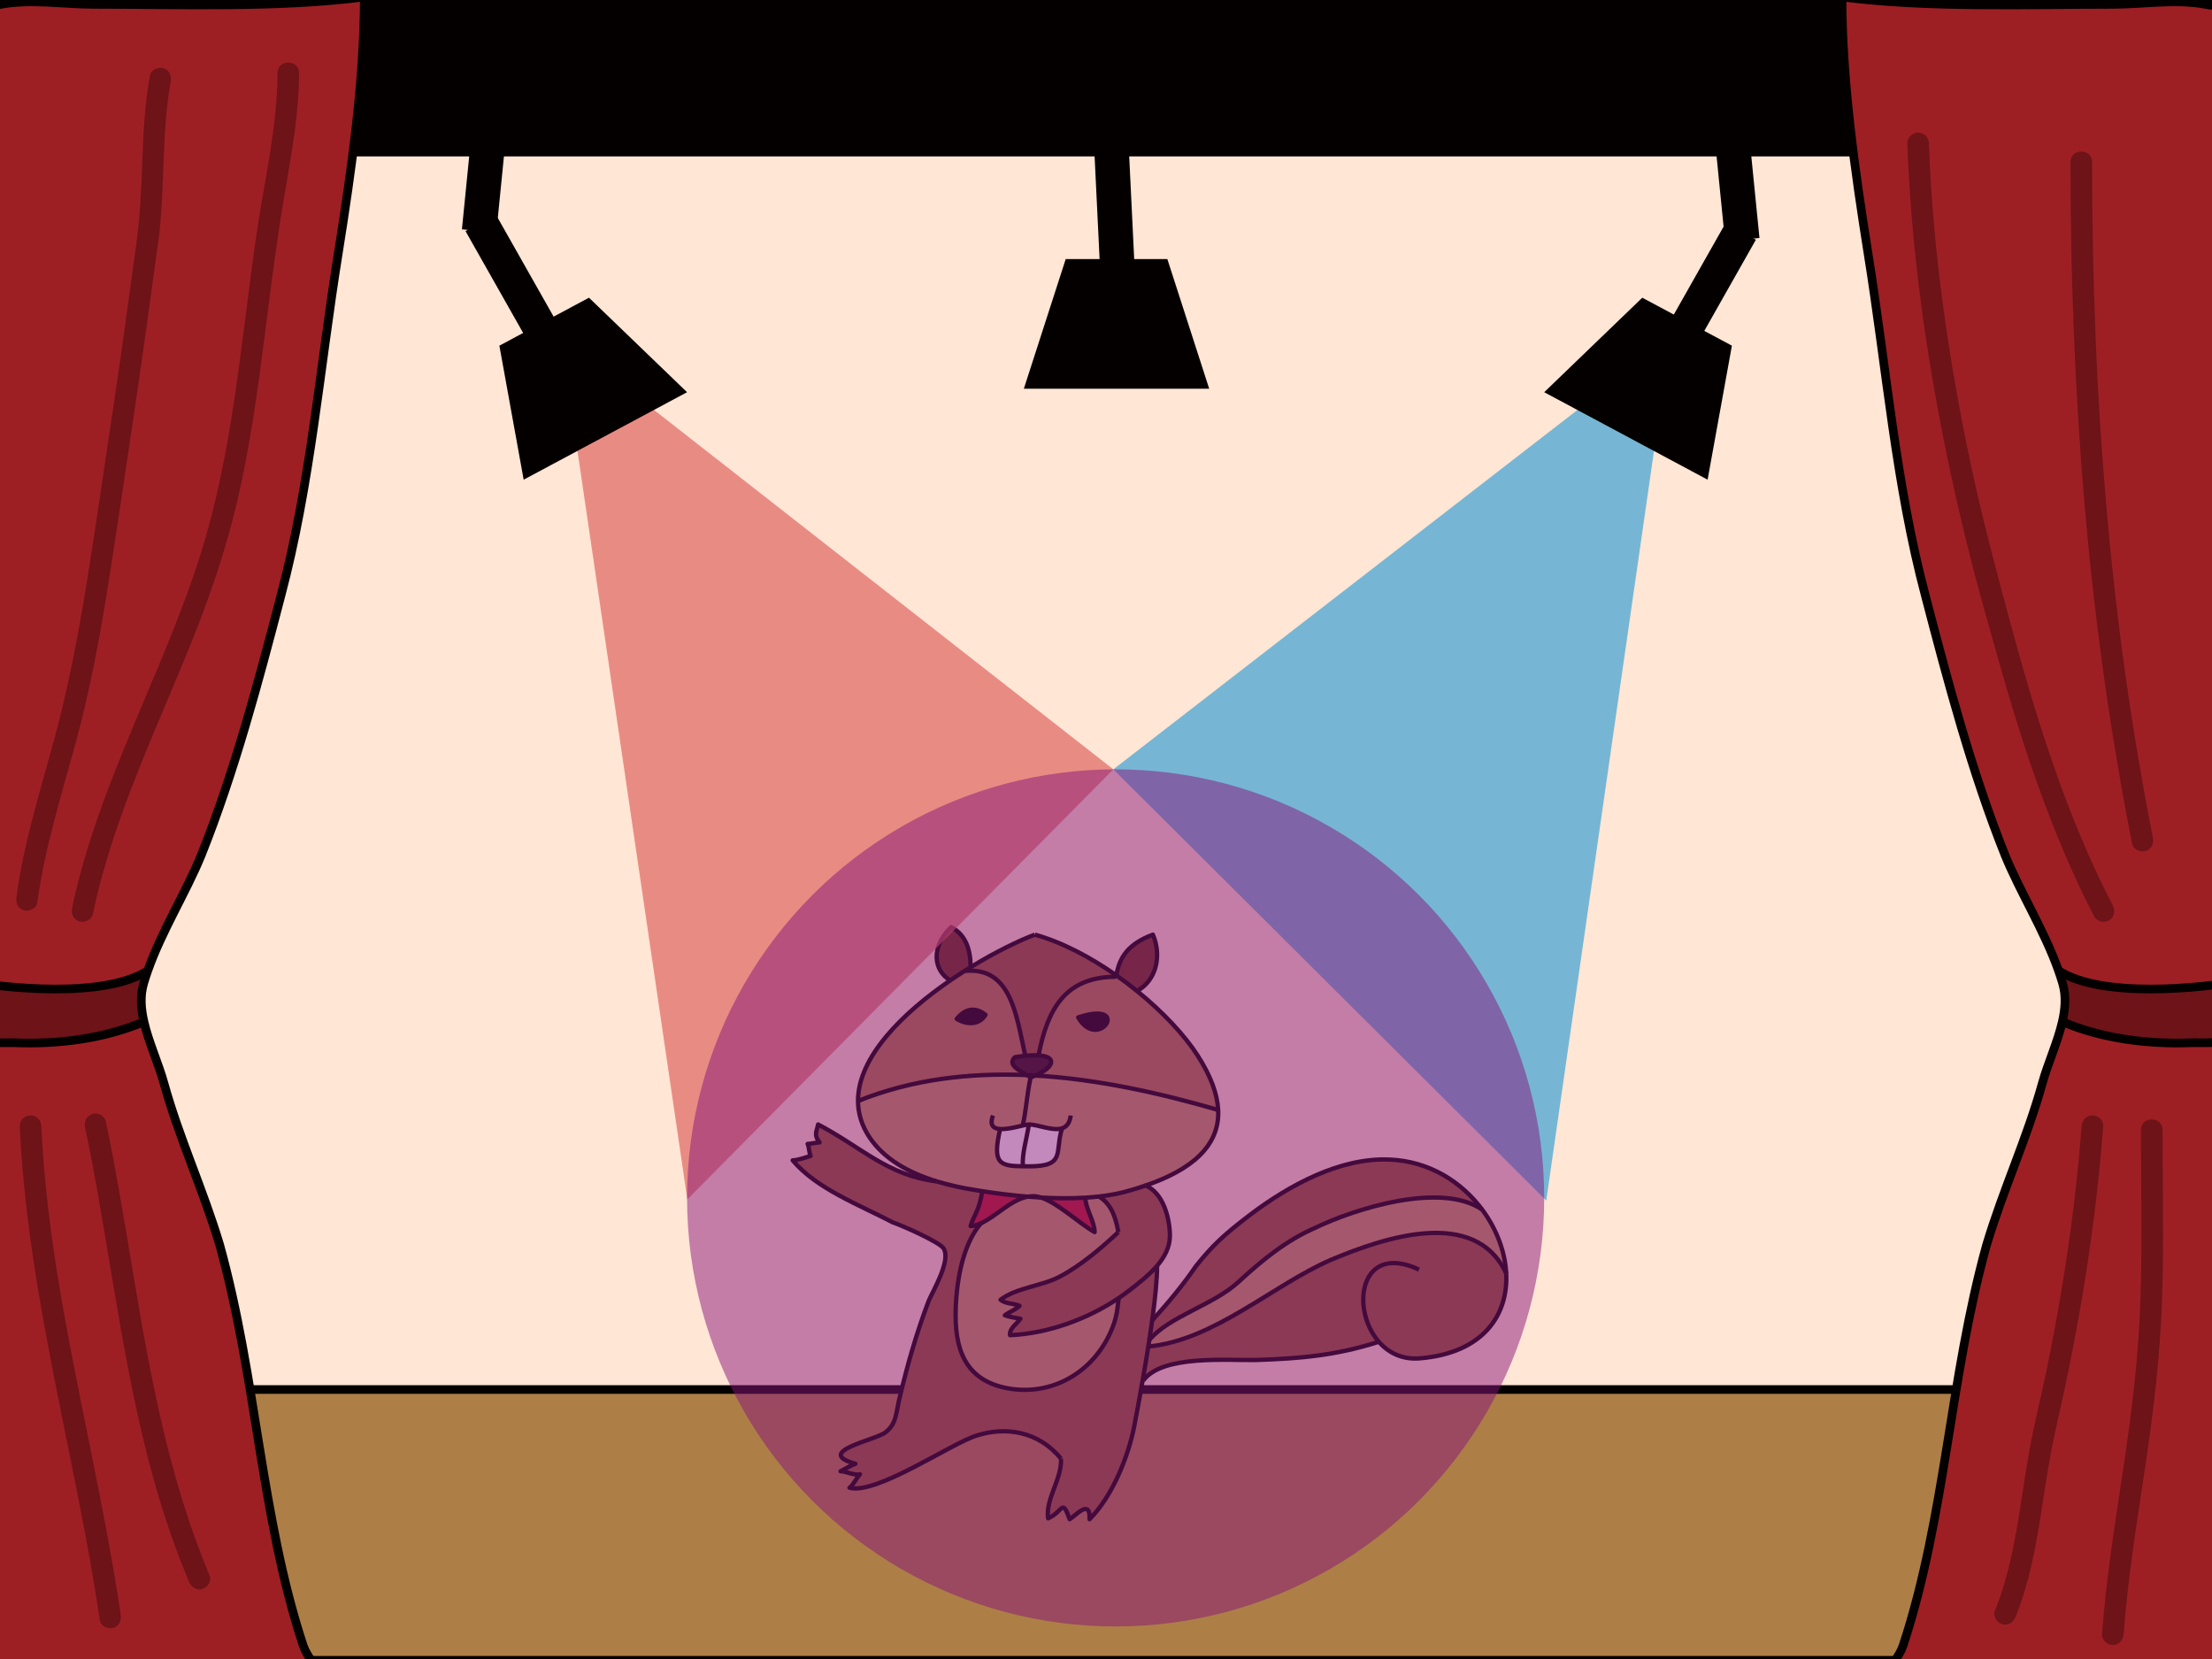 <?xml version="1.0" encoding="UTF-8" standalone="no"?>
<!-- Generator: Adobe Illustrator 16.0.0, SVG Export Plug-In . SVG Version: 6.00 Build 0)  -->

<svg
   xmlns:dc="http://purl.org/dc/elements/1.1/"
   xmlns:cc="http://creativecommons.org/ns#"
   xmlns:rdf="http://www.w3.org/1999/02/22-rdf-syntax-ns#"
   xmlns:svg="http://www.w3.org/2000/svg"
   xmlns="http://www.w3.org/2000/svg"
   xmlns:sodipodi="http://sodipodi.sourceforge.net/DTD/sodipodi-0.dtd"
   xmlns:inkscape="http://www.inkscape.org/namespaces/inkscape"
   version="1.1"
   id="圖層_1"
   x="0px"
   y="0px"
   width="2560px"
   height="1920px"
   viewBox="0 0 2560 1920"
   enable-background="new 0 0 2560 1920"
   xml:space="preserve"
   sodipodi:docname="on-off-on.svg"
   inkscape:version="0.92.3 (2405546, 2018-03-11)"><rect x="0" y="0" width="2560" height="1920" fill="#808080" stroke="none"/><defs
   id="defs1340" /><sodipodi:namedview
   pagecolor="#ffffff"
   bordercolor="#666666"
   borderopacity="1"
   objecttolerance="10"
   gridtolerance="10"
   guidetolerance="10"
   inkscape:pageopacity="0"
   inkscape:pageshadow="2"
   inkscape:window-width="1920"
   inkscape:window-height="1052"
   id="namedview1338"
   showgrid="false"
   inkscape:zoom="0.34766083"
   inkscape:cx="1192.4022"
   inkscape:cy="1120.9894"
   inkscape:window-x="0"
   inkscape:window-y="0"
   inkscape:window-maximized="1"
   inkscape:current-layer="圖層_1" />
<rect
   style="fill:#ffe6d5"
   id="rect211"
   width="2301.093"
   height="1507.216"
   x="132.313"
   y="130.9" /><g
   id="圖層_5">
	<rect
   y="-3.53"
   fill="#040000"
   width="2560"
   height="184.529"
   id="rect1036" />
	<rect
   y="1608.115"
   fill="#AD7F46"
   stroke="#040000"
   stroke-width="10"
   stroke-miterlimit="10"
   width="2560"
   height="313.382"
   id="rect1038" />
	<g
   id="XMLID_2_">
		<g
   id="g1046">
			<path
   fill="#9D1F24"
   d="M421.62-3.53c0,96.57-15.021,201.72-30.04,296.14c-21.46,133.041-32.19,268.24-66.53,396.99     c-25.75,98.71-53.65,203.86-92.27,300.431c-17.46,42.66-45.41,87.068-61.73,133.229c-49.35,32.19-163.59,21.28-219.39,10.551     c-0.45,2.25-1.08,5.709-1.75,9.869c6.7-340.83,23.21-679.68,23.21-1020.6c0-23.61-10.73-81.55,0-103.01     C-16.15,0.76-20.44,9.34,1.02,5.05c34.33-6.44,72.96,0,107.29,0C209.17,5.05,322.91,9.34,421.62-3.53z"
   id="path1040" />
			<path
   fill="#9D1F24"
   d="M370.12,1938.53c-79.4,0-156.66,0-233.91,0c-47.21,0-92.27-2.15-137.34,2.14     c-36.48,2.15-42.92,12.88-49.35-23.6c-15.03-98.71,0-212.45,0-311.16c0-138.931-1.89-275.97-0.35-414.67     c0.11,0.18,0.23,0.35,0.35,0.51c10.73,17.17,49.35,15.021,66.52,15.021c51.5,2.149,105.15-4.899,150.21-24.211l0.35-0.078     c5.42,23.658,16.73,47.979,23.26,71.5c17.17,62.229,45.06,122.318,64.38,186.688c42.92,154.51,47.21,313.312,96.56,463.521     C355.09,1917.07,365.82,1927.8,370.12,1938.53z"
   id="path1042" />
			<path
   fill="#6E1318"
   d="M171.05,1123.26c-1.74,4.932-3.35,9.87-4.8,14.84c-4.2,14.271-3.14,29.19,0.35,44.382l-0.35,0.078     c-45.06,19.312-98.71,26.36-150.21,24.21c-17.17,0-55.79,2.15-66.52-15.02c-0.12-0.16-0.24-0.33-0.35-0.51     c0.1-9.12,0.22-18.25,0.35-27.392c0.12-6.72,0.25-13.449,0.39-20.17c0.67-4.16,1.3-7.62,1.75-9.87     C7.46,1144.54,121.7,1155.45,171.05,1123.26z"
   id="path1044" />
		</g>
		<g
   id="g1054">
			<path
   fill="none"
   stroke="#040000"
   stroke-width="10"
   stroke-miterlimit="10"
   d="M421.62-3.53     c0,96.57-15.021,201.72-30.04,296.14c-21.46,133.041-32.19,268.24-66.53,396.99c-25.75,98.71-53.65,203.86-92.27,300.431     c-17.46,42.66-45.41,87.068-61.73,133.229c-1.74,4.932-3.35,9.87-4.8,14.84c-4.2,14.271-3.14,29.19,0.35,44.381     c5.42,23.659,16.73,47.979,23.26,71.5c17.17,62.229,45.06,122.319,64.38,186.689c42.92,154.51,47.21,313.311,96.56,463.521     c4.29,12.88,15.021,23.608,19.32,34.34"
   id="path1048" />
			<path
   fill="none"
   stroke="#040000"
   stroke-width="10"
   stroke-miterlimit="10"
   d="M421.62-3.53     C322.91,9.34,209.17,5.05,108.31,5.05c-34.33,0-72.96-6.44-107.29,0c-21.46,4.29-17.17-4.29-27.9,15.02     c-10.73,21.46,0,79.4,0,103.01c0,340.92-16.51,679.77-23.21,1020.6c-0.14,6.722-0.27,13.45-0.39,20.17     c-0.13,9.142-0.25,18.271-0.35,27.392c-1.54,138.699,0.35,275.74,0.35,414.67c0,98.71-15.03,212.45,0,311.16     c6.43,36.479,12.87,25.75,49.35,23.6c45.07-4.29,90.13-2.14,137.34-2.14c77.25,0,154.51,0,233.91,0"
   id="path1050" />
			<path
   fill="none"
   stroke="#040000"
   stroke-width="10"
   stroke-miterlimit="10"
   d="M171.05,1123.26     c-49.35,32.19-163.59,21.28-219.39,10.55c-0.45,2.25-1.08,5.711-1.75,9.87c-2.46,15.33-5.34,40.07-0.74,47.562     c0.11,0.18,0.23,0.35,0.35,0.51c10.73,17.17,49.35,15.021,66.52,15.021c51.5,2.149,105.15-4.899,150.21-24.21"
   id="path1052" />
		</g>
	</g>
	<g
   id="XMLID_3_">
		<g
   id="g1063">
			<path
   fill="#9D1F24"
   d="M2131.768-3.53c0,96.57,15.021,201.72,30.041,296.14c21.459,133.041,32.189,268.24,66.529,396.99     c25.75,98.71,53.649,203.86,92.271,300.431c17.46,42.66,45.409,87.068,61.729,133.229c49.351,32.19,163.59,21.28,219.391,10.551     c0.449,2.25,1.08,5.709,1.75,9.869c-6.7-340.83-23.211-679.68-23.211-1020.6c0-23.61,10.73-81.55,0-103.01     c-10.729-19.31-6.438-10.73-27.898-15.021c-34.33-6.44-72.961,0-107.29,0C2344.218,5.05,2230.479,9.34,2131.768-3.53z"
   id="path1057" />
			<path
   fill="#9D1F24"
   d="M2183.268,1938.53c79.4,0,156.66,0,233.91,0c47.21,0,92.271-2.15,137.34,2.14     c36.48,2.15,42.92,12.88,49.352-23.6c15.029-98.71,0-212.45,0-311.16c0-138.931,1.89-275.97,0.35-414.67     c-0.109,0.18-0.229,0.35-0.35,0.51c-10.73,17.17-49.352,15.021-66.521,15.021c-51.5,2.149-105.149-4.899-150.209-24.211     l-0.351-0.078c-5.42,23.658-16.729,47.979-23.261,71.5c-17.17,62.229-45.061,122.318-64.38,186.688     c-42.92,154.51-47.21,313.312-96.561,463.521C2198.298,1917.07,2187.566,1927.8,2183.268,1938.53z"
   id="path1059" />
			<path
   fill="#6E1318"
   d="M2382.338,1123.26c1.74,4.932,3.35,9.87,4.8,14.84c4.2,14.271,3.14,29.19-0.35,44.382l0.35,0.078     c45.061,19.312,98.71,26.36,150.21,24.21c17.17,0,55.79,2.15,66.521-15.02c0.119-0.16,0.238-0.33,0.35-0.51     c-0.1-9.12-0.22-18.25-0.35-27.392c-0.12-6.72-0.25-13.449-0.392-20.17c-0.67-4.16-1.3-7.62-1.75-9.87     C2545.928,1144.54,2431.688,1155.45,2382.338,1123.26z"
   id="path1061" />
		</g>
		<g
   id="g1071">
			<path
   fill="none"
   stroke="#040000"
   stroke-width="10"
   stroke-miterlimit="10"
   d="M2131.768-3.53     c0,96.57,15.021,201.72,30.041,296.14c21.459,133.041,32.189,268.24,66.529,396.99c25.75,98.71,53.649,203.86,92.271,300.431     c17.46,42.66,45.409,87.068,61.729,133.229c1.74,4.932,3.351,9.87,4.801,14.84c4.199,14.271,3.14,29.19-0.351,44.381     c-5.42,23.659-16.729,47.979-23.261,71.5c-17.17,62.229-45.061,122.319-64.38,186.689     c-42.92,154.51-47.21,313.311-96.561,463.521c-4.29,12.88-15.021,23.608-19.319,34.34"
   id="path1065" />
			<path
   fill="none"
   stroke="#040000"
   stroke-width="10"
   stroke-miterlimit="10"
   d="M2131.768-3.53     c98.711,12.87,212.45,8.58,313.312,8.58c34.329,0,72.96-6.44,107.29,0c21.46,4.29,17.17-4.29,27.898,15.02     c10.73,21.46,0,79.4,0,103.01c0,340.92,16.511,679.77,23.211,1020.6c0.141,6.722,0.271,13.45,0.391,20.17     c0.13,9.142,0.25,18.271,0.35,27.392c1.541,138.699-0.35,275.74-0.35,414.67c0,98.71,15.029,212.45,0,311.16     c-6.431,36.479-12.87,25.75-49.352,23.6c-45.069-4.29-90.129-2.14-137.34-2.14c-77.25,0-154.51,0-233.91,0"
   id="path1067" />
			<path
   fill="none"
   stroke="#040000"
   stroke-width="10"
   stroke-miterlimit="10"
   d="M2382.338,1123.26     c49.35,32.19,163.59,21.28,219.39,10.55c0.45,2.25,1.08,5.711,1.75,9.87c2.46,15.33,5.341,40.07,0.74,47.562     c-0.11,0.18-0.229,0.35-0.351,0.51c-10.729,17.17-49.351,15.021-66.521,15.021c-51.5,2.149-105.149-4.899-150.21-24.21"
   id="path1069" />
		</g>
	</g>
	<g
   id="g1078">
		<g
   id="g1076">
			<path
   fill="#6E1318"
   d="M321.136,84.451c-0.161,62.86-15.219,124.639-24.26,186.559c-9.251,63.357-16.05,127.046-25.547,190.37     c-9.244,61.632-21.048,123.01-39.977,182.466c-17.871,56.132-40.857,110.468-63.707,164.705     c-33.237,78.896-66.664,158.406-84.261,242.534c-1.394,6.663,1.86,13.486,8.73,15.377c6.254,1.72,13.981-2.061,15.377-8.73     c24.173-115.568,77.813-221.663,120.601-330.903c21.774-55.592,39.57-112.09,51.788-170.561     c13.327-63.775,21.49-128.495,29.708-193.083c5.864-46.088,11.868-92.139,19.725-137.937     c7.986-46.553,16.701-93.404,16.823-140.797C346.177,68.328,321.177,68.332,321.136,84.451L321.136,84.451z"
   id="path1074" />
		</g>
	</g>
	<g
   id="g1084">
		<g
   id="g1082">
			<path
   fill="#6E1318"
   d="M173.513,87.565c-5.962,32.707-7.658,65.859-8.806,99.022c-1.119,32.333-2.644,64.361-7.021,96.436     c-8.956,65.614-17.999,131.217-27.806,196.71c-9.636,64.351-18.967,128.78-29.241,193.032     C90.488,736.25,78.268,799.36,61.21,861.379C45.148,919.78,27.145,978.021,19.007,1038.21     c-0.912,6.747,1.509,13.391,8.731,15.377c5.894,1.621,14.461-1.965,15.376-8.73c8.565-63.357,27.998-124.558,44.729-186.067     c16.876-62.041,28.4-125.415,38.411-188.878c10.155-64.38,19.608-128.899,29.2-193.366c9.746-65.496,18.73-131.102,27.68-196.71     c8.399-61.571,3.325-124.4,14.485-185.622c1.221-6.697-1.733-13.452-8.731-15.377C182.766,77.15,174.736,80.856,173.513,87.565     L173.513,87.565z"
   id="path1080" />
		</g>
	</g>
	<g
   id="g1090">
		<g
   id="g1088">
			<path
   fill="#6E1318"
   d="M98.406,1304.513c24.829,118.581,38.573,239.26,66.487,357.229     c13.589,57.431,30.732,114.103,53.685,168.521c2.646,6.273,8.157,10.716,15.376,8.73c5.925-1.63,11.384-9.085,8.731-15.377     c-47.443-112.486-69.093-233.208-89.141-352.981c-9.659-57.709-19.037-115.485-31.03-172.77     c-1.397-6.671-9.122-10.451-15.377-8.73C100.267,1291.025,97.011,1297.85,98.406,1304.513L98.406,1304.513z"
   id="path1086" />
		</g>
	</g>
	<g
   id="g1096">
		<g
   id="g1094">
			<path
   fill="#6E1318"
   d="M22.853,1303.335c5.911,129.151,32.671,256.063,58.179,382.439     c12.708,62.957,25.123,126.005,34.542,189.554c1.001,6.751,9.418,10.369,15.377,8.729c7.159-1.97,9.729-8.643,8.73-15.377     c-18.882-127.393-49.748-252.603-70.948-379.588c-10.267-61.496-18.028-123.445-20.88-185.759c-0.312-6.806-5.45-12.5-12.5-12.5     C28.774,1290.835,22.541,1296.522,22.853,1303.335L22.853,1303.335z"
   id="path1092" />
		</g>
	</g>
	<g
   id="g1102">
		<g
   id="g1100">
			<path
   fill="#6E1318"
   d="M2207.402,165.996c4.479,123.572,21.916,246.625,47.144,367.587c12.487,59.876,27.1,119.31,43.63,178.197     c15.943,56.796,31.731,113.529,50.734,169.406c20.871,61.37,44.879,121.963,74.791,179.529     c3.139,6.041,11.445,7.798,17.102,4.484c6.092-3.567,7.627-11.057,4.484-17.103c-54.219-104.348-89.086-218.01-119.727-331.139     c-15.936-58.838-31.425-117.644-44.211-177.268c-13.053-60.865-23.923-122.208-32.343-183.885     c-8.593-62.936-14.305-126.33-16.604-189.812c-0.248-6.808-5.5-12.5-12.5-12.5     C2213.275,153.496,2207.155,159.183,2207.402,165.996L2207.402,165.996z"
   id="path1098" />
		</g>
	</g>
	<g
   id="g1108">
		<g
   id="g1106">
			<path
   fill="#6E1318"
   d="M2396.243,187.456c0.022,130.287,4.746,260.589,15.762,390.425     c11.06,130.362,28.568,260.239,53.603,388.665c0.627,3.215,1.263,6.428,1.897,9.643c1.324,6.688,9.177,10.436,15.377,8.729     c6.923-1.904,10.053-8.699,8.729-15.377c-25.248-127.492-42.868-256.362-54.105-385.827     c-11.268-129.798-16.094-260.108-16.26-390.377c-0.002-1.96-0.003-3.92-0.003-5.88     C2421.24,171.334,2396.24,171.333,2396.243,187.456L2396.243,187.456z"
   id="path1104" />
		</g>
	</g>
	<g
   id="g1114">
		<g
   id="g1112">
			<path
   fill="#6E1318"
   d="M2409.119,1303.335c-4.789,63.04-12.671,125.795-23.023,188.157c-5.238,31.56-11.143,63.008-17.602,94.34     c-6.237,30.262-13.837,60.257-19.41,90.649c-11.543,62.946-16.248,128.008-40.378,187.907c-2.55,6.331,2.728,13.727,8.729,15.377     c7.141,1.964,12.834-2.416,15.377-8.729c22.309-55.38,28.107-115.387,37.906-173.788c5.067-30.202,12.368-59.898,18.75-89.834     c6.661-31.244,12.699-62.62,18.156-94.097c12.054-69.522,21.146-139.619,26.493-209.982c0.517-6.803-6.077-12.5-12.5-12.5     C2414.415,1290.835,2409.635,1296.543,2409.119,1303.335L2409.119,1303.335z"
   id="path1110" />
		</g>
	</g>
	<g
   id="g1120">
		<g
   id="g1118">
			<path
   fill="#6E1318"
   d="M2477.788,1307.627c0.017,66.028,1.529,132.074-0.656,198.085     c-2.145,64.768-10.056,128.792-19.661,192.822c-9.611,64.069-19.985,128.121-24.746,192.783c-0.502,6.805,6.064,12.5,12.5,12.5     c7.191,0,12-5.707,12.5-12.5c4.74-64.391,15.185-128.119,24.72-191.922c9.712-64.98,17.577-129.949,19.754-195.665     c2.163-65.347,0.605-130.739,0.591-196.104C2502.784,1291.506,2477.784,1291.505,2477.788,1307.627L2477.788,1307.627z"
   id="path1116" />
		</g>
	</g>
</g>
<g
   id="圖層_2"
   display="none">
	<g
   id="XMLID_1_"
   display="inline">
		<g
   id="g1161">
			<path
   fill="#925F33"
   d="M1740.898,1445.964c8.962,47.323-13.797,95.088-86.074,111.064c-19.801,4.308-36.606-1.67-49.2-12.62     c-46.71,22.489-87.468,31.648-137.637,40.299c-32.87,5.189-108.988,8.649-126.288,41.52c-0.831-15.819,0.164-27.956,0.691-39.952     c74.061-17.587,132.707-89.916,194.795-127.854C1592.545,1425.55,1694.181,1373.313,1740.898,1445.964z"
   id="path1123" />
			<path
   fill="#C49D62"
   d="M1703.271,1376.574c19.541,19.921,32.938,44.59,37.627,69.39     c-46.719-72.65-148.354-20.414-203.714,12.456c-62.088,37.938-120.733,110.269-194.795,127.854     c0.121-2.751,0.227-5.493,0.27-8.278c19.644-30.248,66.933-49.157,92.458-79.786c24.22-29.41,48.438-55.359,79.579-74.389     c41.52-27.681,136.668-73.188,188.566-47.237L1703.271,1376.574z"
   id="path1125" />
			<path
   fill="#925F33"
   d="M1703.271,1376.574l-0.009,0.009c-51.898-25.949-147.048,19.558-188.566,47.237     c-31.141,19.028-55.359,44.979-79.579,74.389c-25.525,30.629-72.814,49.538-92.458,79.786c0.104-6.651-0.087-13.511-0.96-21.157     c15.568-22.489,30.344-46.26,42.453-70.479c15.569-25.949,27.178-40.552,54.425-67.729     c39.063-38.959,93.419-79.578,150.508-84.769C1634.73,1329.294,1675.299,1348.063,1703.271,1376.574z"
   id="path1127" />
			<path
   fill="#925F33"
   d="M1342.391,1586.272c-0.526,11.997-1.521,24.134-0.69,39.953c1.729,38.061,50.169,43.25,76.118,65.739     c-6.92,0-12.109,3.46-17.299,3.46c3.459,3.46,6.918,8.649,8.648,12.109c-3.46,0-10.38,1.729-13.84,1.729     c5.189,3.46,8.649,13.84,10.38,19.029c-27.68,8.65-74.389-15.569-102.067-24.22c-39.791-10.38-81.31-20.76-122.828-27.68     c-32.87-6.92-51.899,5.189-84.77,15.569c-29.41,8.649-81.309,38.061-112.448,29.409c3.46-1.729,8.65-12.109,12.11-15.569     c-6.92,1.729-15.57-3.46-22.49-3.46c3.46-1.729,12.11-6.92,17.301-8.649c-49.504-13.753,24.219-27.679,34.599-36.329     c13.84-10.38,12.109-24.22,17.3-43.249c8.65-36.33,19.03-72.659,32.87-108.988c5.189-12.11,25.95-46.709,17.3-60.549     c-3.46-6.92-48.438-26.815-58.818-30.275c-39.789-20.759-88.229-38.924-115.908-71.793c5.189,0,15.569-3.46,20.76-5.189     c-1.73-3.46-1.73-10.38-3.46-13.84c3.46,0,10.38-1.729,13.84-1.729c-6.92-8.649-3.46-12.109-1.729-20.76     c50.559,26.434,80.123,58.923,137.203,65.843c0,0,0,0,0.01,0c15.457,4.748,31.287,7.983,46.164,10.275     c2.18,0.363,4.402,0.727,6.661,1.082c-3.771,23.674-10.121,28.328-13.581,40.438c4.048-0.284,8.044-1.495,12.031-3.296     c-22.48,25.95-29.332,72.495-29.332,107.096c0,44.979,15.569,77.849,65.739,84.769c53.629,6.92,100.338-25.95,117.638-76.119     c10.381-32.869,17.075-125.959-17.523-146.719c13.096-1.462,25.456-3.806,36.554-7.249c2.388-0.684,4.74-1.375,7.067-2.093h0.009     c6.366-1.955,12.517-4.04,18.397-6.264c19.463-4.645,43.06-6.436,61.024-14.134c20.76-10.38,39.789-24.22,60.549-32.869     c0,5.189,1.73,13.84,0,19.029c6.92-3.46,13.84-3.46,17.3-3.46c-3.459,5.19-5.188,13.84-8.648,19.029     c10.38-5.189,20.76-10.38,31.14-10.38c-17.3,34.6-89.959,69.198-122.828,88.229c-17.3,10.38-41.52,19.029-43.25,38.059     c0,13.841,7.569,58.897,10.025,71.284c0.935,4.731,1.609,9.134,2.085,13.295c0.873,7.646,1.063,14.507,0.96,21.157     C1342.616,1580.78,1342.512,1583.522,1342.391,1586.272z"
   id="path1129" />
			<path
   fill="#C49D62"
   d="M1193.172,1246.662c1.998-0.753,3.884-1.522,5.648-2.311c72.14,4.188,144.142,20.354,210.943,39.694     l0.512-0.026c2.041,40.396-28.657,66.926-75.973,84.734c-6.772,1.617-13.044,3.581-18.397,6.263h-0.01     c-2.327,0.719-4.68,1.41-7.066,2.094c-11.099,3.442-23.458,5.786-36.554,7.248c-5.139,0.579-10.39,1.029-15.727,1.342     c-16.634,1.003-34.029,0.82-51.208-0.131c-2.5-0.813-4.921-1.35-7.23-1.539c-2.742-0.174-5.433,0.018-8.07,0.492     c-18.658-1.514-36.684-3.806-52.738-6.331c-2.258-0.354-4.479-0.719-6.661-1.082c-14.877-2.292-30.707-5.526-46.164-10.274     c-0.009,0-0.009,0-0.009,0c-31.269-9.603-61.024-25.379-78.385-52.003c-8.667-13.494-12.551-27.247-12.611-41.001h0.009     c62.539-25.181,129.125-32.853,195.781-29.963C1190.923,1244.863,1192.307,1245.797,1193.172,1246.662z M1157.924,1306.269v0.062     c-9.125,39.687-1.046,42.738,26.348,43.059c2.188,0.026,4.489,0.035,6.921,0.043c43.258,0.147,29.729-16.329,38.379-44.01     c-10.873,3.537-27.818-4.429-38.379-4.429C1186.097,1300.992,1168.987,1306.995,1157.924,1306.269z"
   id="path1131" />
			<path
   fill="#AD7F46"
   d="M1410.275,1284.021l-0.512,0.026c-66.803-19.341-138.804-35.508-210.943-39.694     c21.798-9.723,25.249-21.893,3.606-23.328l0.009-0.146c10.38-53.629,30.915-90.841,89.733-90.841     c0.087-0.536,0.173-1.063,0.261-1.592c8.226,5.777,16.218,11.823,23.898,18.053c30.084,24.393,55.315,51.414,70.35,74.916     C1401.972,1245.33,1409.367,1266.047,1410.275,1284.021z M1248.28,1177.074C1272.05,1217.866,1311.372,1156.4,1248.28,1177.074     L1248.28,1177.074z"
   id="path1133" />
			<path
   fill="#67391B"
   d="M1334.729,1081.285c10.38,24.22,4.221,52.911-18.398,65.212c-7.682-6.229-15.674-12.274-23.899-18.053     C1296.132,1106.819,1306.546,1091.942,1334.729,1081.285z"
   id="path1135" />
			<path
   fill="#925F33"
   d="M1292.43,1128.444c-0.087,0.526-0.173,1.056-0.26,1.592c-58.818,0-79.354,37.212-89.734,90.841     l-0.008,0.146c-4.194-0.284-9.333-0.163-15.466,0.469l-0.095-0.943c-10.38-46.709-16.436-102.432-70.064-97.241     c2.519-1.601,5.035-3.156,7.534-4.688c28.259-17.282,55.195-30.361,73.775-37.333     C1229.709,1090.1,1262.57,1107.46,1292.43,1128.444z"
   id="path1137" />
			<path
   fill="#C49D62"
   d="M1272.275,1384.359c34.6,20.76,27.903,113.85,17.523,146.719c-17.3,50.169-64.009,83.039-117.638,76.119     c-50.169-6.92-65.739-39.789-65.739-84.77c0-34.6,6.852-81.145,29.332-107.095c17.49-7.914,34.668-27.308,54.287-30.811     c5.061,0.406,10.172,0.762,15.301,1.047c19.947,6.505,45.058,30.759,61.969,39.979c0-12.109-10.761-27.74-10.761-39.85     C1261.887,1385.389,1267.137,1384.938,1272.275,1384.359z"
   id="path1139" />
			<path
   fill="#040000"
   d="M1248.28,1177.074C1311.372,1156.4,1272.05,1217.866,1248.28,1177.074L1248.28,1177.074z"
   id="path1141" />
			<path
   fill="#B81C25"
   d="M1256.55,1385.7c0,12.108,10.761,27.74,10.761,39.85c-16.911-9.221-42.021-33.475-61.969-39.979     C1222.521,1386.521,1239.916,1386.703,1256.55,1385.7z"
   id="path1143" />
			<path
   fill="#FFFFFF"
   d="M1191.191,1300.992c10.562,0,27.506,7.966,38.379,4.429c-8.65,27.68,4.878,44.157-38.379,44.01     c-2.432-0.008-4.731-0.017-6.92-0.043v-0.207C1183.164,1334.761,1188.726,1317.79,1191.191,1300.992z"
   id="path1145" />
			<path
   fill="#040000"
   d="M1202.428,1221.022c21.643,1.438,18.19,13.606-3.606,23.329c-3.184-0.189-6.375-0.354-9.559-0.483     c-8.321-5.025-23.51-11.824-14.264-20.726c4.342-0.743,8.33-1.288,11.963-1.651     C1193.094,1220.859,1198.232,1220.738,1202.428,1221.022z"
   id="path1147" />
			<path
   fill="#040000"
   d="M1198.82,1244.353c-1.765,0.787-3.65,1.558-5.648,2.311c-0.865-0.865-2.249-1.799-3.91-2.794     C1192.445,1243.998,1195.637,1244.162,1198.82,1244.353z"
   id="path1149" />
			<path
   fill="#AD7F46"
   d="M1186.866,1220.548l0.095,0.943c-3.633,0.363-7.621,0.908-11.963,1.651     c-9.247,8.9,5.943,15.699,14.264,20.726c-66.656-2.89-133.242,4.783-195.781,29.963h-0.009     c-0.225-51.043,52.063-102.12,106.792-139.635c5.501-3.771,11.037-7.404,16.538-10.891     C1170.432,1118.116,1176.486,1173.839,1186.866,1220.548z M1141.021,1174.055c-11.894-9.515-23.786-7.136-33.302,4.759     C1119.614,1185.948,1133.886,1185.948,1141.021,1174.055z"
   id="path1151" />
			<path
   fill="#FFFFFF"
   d="M1184.271,1349.181v0.207c-27.395-0.319-35.474-3.373-26.349-43.059v-0.061     c11.063,0.727,28.173-5.276,33.269-5.276C1188.726,1317.79,1183.164,1334.761,1184.271,1349.181z"
   id="path1153" />
			<path
   fill="#B81C25"
   d="M1135.754,1415.334c-3.988,1.8-7.984,3.011-12.032,3.296c3.46-12.109,9.81-16.764,13.581-40.438     c16.055,2.524,34.081,4.816,52.738,6.331C1170.423,1388.026,1153.244,1407.42,1135.754,1415.334z"
   id="path1155" />
			<path
   fill="#040000"
   d="M1107.72,1178.813c9.516-11.895,21.408-14.272,33.302-4.759     C1133.886,1185.948,1119.614,1185.948,1107.72,1178.813z"
   id="path1157" />
			<path
   fill="#67391B"
   d="M1123.722,1117.614l0.614,1.004c-2.5,1.531-5.017,3.088-7.534,4.688     c-5.501,3.485-11.037,7.118-16.538,10.891c-19.522-11.229-22.853-38.673,0.97-61.562     C1118.532,1081.285,1123.722,1099.96,1123.722,1117.614z"
   id="path1159" />
		</g>
		<g
   id="g1207">
			<path
   fill="none"
   stroke="#040000"
   stroke-width="5"
   stroke-linejoin="round"
   stroke-miterlimit="10"
   d="M1315.905,1375.018     c6.366-1.954,12.517-4.04,18.397-6.263c47.314-17.81,78.014-44.339,75.973-84.734c-0.908-17.974-8.305-38.689-23.598-62.606     c-15.034-23.502-40.266-50.523-70.35-74.916c-7.682-6.229-15.674-12.274-23.899-18.053     c-29.859-20.984-62.721-38.346-94.317-47.159"
   id="path1163" />
			<path
   fill="none"
   stroke="#040000"
   stroke-width="5"
   stroke-linejoin="round"
   stroke-miterlimit="10"
   d="M1084.479,1366.835     c15.457,4.748,31.286,7.983,46.164,10.275c2.18,0.362,4.402,0.727,6.66,1.082c16.055,2.524,34.081,4.816,52.738,6.331     c5.061,0.406,10.172,0.762,15.301,1.047c17.18,0.951,34.574,1.133,51.208,0.13c5.337-0.313,10.587-0.762,15.727-1.341     c13.096-1.462,25.456-3.807,36.554-7.249c2.388-0.684,4.74-1.375,7.067-2.094"
   id="path1165" />
			<path
   fill="none"
   stroke="#040000"
   stroke-width="5"
   stroke-linejoin="round"
   stroke-miterlimit="10"
   d="M1198.111,1081.285     c-18.58,6.972-45.517,20.051-73.775,37.333c-2.5,1.531-5.017,3.088-7.534,4.688c-5.501,3.485-11.037,7.118-16.538,10.891     c-54.728,37.515-107.016,88.592-106.792,139.635c0.062,13.754,3.944,27.507,12.611,41.001     c17.36,26.624,47.116,42.401,78.385,52.003"
   id="path1167" />
			<path
   fill="none"
   stroke="#040000"
   stroke-width="5"
   stroke-linejoin="round"
   stroke-miterlimit="10"
   d="M1292.17,1130.036     c0.087-0.536,0.173-1.064,0.26-1.592c3.702-21.625,14.116-36.502,42.299-47.159c10.38,24.22,4.221,52.911-18.398,65.212"
   id="path1169" />
			<path
   fill="none"
   stroke="#040000"
   stroke-width="5"
   stroke-linejoin="round"
   stroke-miterlimit="10"
   d="M1123.722,1117.614     c0-17.654-5.189-36.329-22.488-44.979c-23.822,22.888-20.492,50.333-0.97,61.562"
   id="path1171" />
			<path
   fill="none"
   stroke="#040000"
   stroke-width="5"
   stroke-linejoin="round"
   stroke-miterlimit="10"
   d="M993.48,1273.831     c62.539-25.18,129.125-32.852,195.781-29.963c3.184,0.13,6.375,0.294,9.559,0.484c72.14,4.187,144.142,20.354,210.943,39.693"
   id="path1173" />
			<path
   fill="none"
   stroke="#040000"
   stroke-width="5"
   stroke-linejoin="round"
   stroke-miterlimit="10"
   d="M1193.172,1246.662     c-0.865-0.865-2.249-1.799-3.91-2.794c-8.32-5.025-23.51-11.824-14.264-20.725c4.342-0.744,8.33-1.289,11.963-1.652     c6.133-0.632,11.271-0.753,15.466-0.468c21.642,1.437,18.19,13.605-3.606,23.329     C1197.056,1245.14,1195.17,1245.909,1193.172,1246.662"
   id="path1175" />
			<path
   fill="none"
   stroke="#040000"
   stroke-width="5"
   stroke-linejoin="round"
   stroke-miterlimit="10"
   d="M1193.172,1246.662     c-4.316,20.094-5.441,40.49-8.9,54.33"
   id="path1177" />
			<path
   fill="none"
   stroke="#040000"
   stroke-width="5"
   stroke-linejoin="round"
   stroke-miterlimit="10"
   d="M1149.672,1290.612     c-4.264,11.374,0.528,15.154,8.252,15.656c11.063,0.727,28.173-5.276,33.268-5.276c10.563,0,27.507,7.966,38.38,4.429     c5.154-1.661,8.943-5.917,10.06-14.809"
   id="path1179" />
			<path
   fill="none"
   stroke="#040000"
   stroke-width="5"
   stroke-linejoin="round"
   stroke-miterlimit="10"
   d="M1157.924,1306.329     c-9.125,39.686-1.046,42.738,26.348,43.059c2.188,0.026,4.489,0.035,6.921,0.043c43.258,0.147,29.729-16.33,38.379-44.01"
   id="path1181" />
			<path
   fill="none"
   stroke="#040000"
   stroke-width="5"
   stroke-linejoin="round"
   stroke-miterlimit="10"
   d="M1107.72,1178.813     c9.516-11.895,21.408-14.272,33.302-4.759C1133.886,1185.948,1119.614,1185.948,1107.72,1178.813z"
   id="path1183" />
			<path
   fill="none"
   stroke="#040000"
   stroke-width="5"
   stroke-linejoin="round"
   stroke-miterlimit="10"
   d="M1248.28,1177.074     C1311.372,1156.4,1272.05,1217.866,1248.28,1177.074L1248.28,1177.074z"
   id="path1185" />
			<path
   fill="none"
   stroke="#040000"
   stroke-width="5"
   stroke-linejoin="round"
   stroke-miterlimit="10"
   d="M1084.479,1366.835     c-0.01,0-0.01,0-0.01,0c-57.081-6.92-86.646-39.409-137.204-65.843c-1.729,8.648-5.189,12.108,1.73,20.76     c-3.46,0-10.38,1.729-13.84,1.729c1.729,3.459,1.729,10.38,3.46,13.84c-5.19,1.729-15.57,5.189-20.76,5.189     c27.68,32.869,76.118,51.034,115.907,71.793c10.38,3.46,55.359,23.355,58.819,30.275c8.65,13.84-12.11,48.438-17.3,60.549     c-13.841,36.329-24.221,72.658-32.87,108.988c-5.19,19.028-3.46,32.869-17.301,43.249c-10.38,8.649-84.103,22.575-34.599,36.329     c-5.19,1.729-13.84,6.92-17.3,8.649c6.92,0,15.57,5.189,22.49,3.46c-3.46,3.46-8.65,13.84-12.11,15.569     c31.139,8.649,83.039-20.761,112.448-29.409c32.869-10.38,51.898-22.489,84.769-15.569c41.521,6.92,83.039,17.299,122.828,27.679     c27.681,8.65,74.39,32.87,102.068,24.221c-1.73-5.189-5.189-15.569-10.38-19.029c3.46,0,10.38-1.73,13.84-1.73     c-1.73-3.459-5.19-8.648-8.649-12.108c5.189,0,10.379-3.46,17.299-3.46c-25.948-22.489-74.389-27.68-76.118-65.739     c-0.831-15.819,0.164-27.956,0.691-39.953c0.121-2.751,0.226-5.493,0.27-8.277c0.104-6.651-0.088-13.512-0.961-21.157     c-0.476-4.161-1.149-8.563-2.084-13.295c-2.457-12.387-10.025-57.444-10.025-71.284c1.729-19.029,25.95-27.679,43.25-38.059     c32.869-19.03,105.527-53.63,122.828-88.229c-10.38,0-20.76,5.19-31.141,10.38c3.46-5.188,5.189-13.839,8.649-19.028     c-3.46,0-10.38,0-17.3,3.459c1.729-5.188,0-13.84,0-19.028c-20.76,8.648-39.789,22.489-60.549,32.869     c-17.967,7.697-41.563,9.488-61.024,14.134c-6.772,1.617-13.044,3.581-18.397,6.263h-0.01"
   id="path1187" />
			<path
   fill="none"
   stroke="#040000"
   stroke-width="5"
   stroke-linejoin="round"
   stroke-miterlimit="10"
   d="M1341.699,1556.838     c15.568-22.49,30.344-46.26,42.453-70.479c15.569-25.949,27.178-40.552,54.425-67.729     c39.063-38.959,93.419-79.578,150.508-84.769c45.646-4.567,86.214,14.202,114.188,42.713     c19.539,19.921,32.938,44.59,37.625,69.39c8.963,47.323-13.796,95.088-86.073,111.064c-19.8,4.308-36.606-1.67-49.2-12.62     c-38.042-33.062-37.688-111.454,34.703-89.104"
   id="path1189" />
			<path
   fill="none"
   stroke="#040000"
   stroke-width="5"
   stroke-linejoin="round"
   stroke-miterlimit="10"
   d="M1605.624,1544.408     c-46.71,22.489-87.468,31.648-137.637,40.299c-32.87,5.189-108.988,8.649-126.288,41.52"
   id="path1191" />
			<path
   fill="none"
   stroke="#040000"
   stroke-width="5"
   stroke-linejoin="round"
   stroke-miterlimit="10"
   d="M1137.303,1378.192     c-3.771,23.674-10.121,28.328-13.581,40.438c4.048-0.285,8.044-1.496,12.032-3.296c17.49-7.914,34.668-27.308,54.287-30.812     c2.638-0.476,5.328-0.666,8.07-0.492c2.31,0.189,4.73,0.727,7.23,1.54c19.947,6.505,45.057,30.759,61.968,39.979     c0-12.108-10.76-27.74-10.76-39.85"
   id="path1193" />
			<path
   fill="none"
   stroke="#040000"
   stroke-width="5"
   stroke-linejoin="round"
   stroke-miterlimit="10"
   d="M1135.763,1415.326     l-0.009,0.008c-22.48,25.95-29.332,72.495-29.332,107.095c0,44.979,15.569,77.85,65.739,84.77     c53.629,6.92,100.338-25.95,117.638-76.119c10.38-32.869,17.075-125.959-17.524-146.719"
   id="path1195" />
			<path
   fill="none"
   stroke="#040000"
   stroke-width="5"
   stroke-linejoin="round"
   stroke-miterlimit="10"
   d="M1116.802,1123.307     c53.629-5.189,59.685,50.532,70.064,97.241"
   id="path1197" />
			<path
   fill="none"
   stroke="#040000"
   stroke-width="5"
   stroke-linejoin="round"
   stroke-miterlimit="10"
   d="M1202.436,1220.877     c10.381-53.629,30.916-90.841,89.734-90.841"
   id="path1199" />
			<path
   fill="none"
   stroke="#040000"
   stroke-width="5"
   stroke-linejoin="round"
   stroke-miterlimit="10"
   d="M1341.699,1579.509     c0.312-0.51,0.631-1.012,0.96-1.514c19.644-30.248,66.933-49.157,92.458-79.786c24.22-29.41,48.438-55.359,79.579-74.389     c41.52-27.681,136.668-73.188,188.566-47.237"
   id="path1201" />
			<path
   fill="none"
   stroke="#040000"
   stroke-width="5"
   stroke-linejoin="round"
   stroke-miterlimit="10"
   d="M1341.699,1586.438     c0.232-0.053,0.458-0.104,0.69-0.164c74.062-17.586,132.707-89.916,194.796-127.854c55.358-32.87,156.994-85.105,203.713-12.456     v0.009"
   id="path1203" />
			<path
   fill="none"
   stroke="#040000"
   stroke-width="5"
   stroke-linejoin="round"
   stroke-miterlimit="10"
   d="M1191.191,1300.992     c-2.465,16.798-8.027,33.769-6.92,48.188"
   id="path1205" />
		</g>
	</g>
</g>
<g
   id="圖層_2_1_">
	<g
   id="XMLID_5_">
		<g
   id="g1251">
			<path
   fill="#915F33"
   d="M1715.382,1399.941l-0.009,0.009c-47.868-32.801-148.336-0.719-193.255,21.027     c-33.44,14.593-60.981,36.987-88.99,62.815c-29.687,27.039-79.604,39.296-102.994,66.984c1.168-7.611,2.275-15.181,3.287-22.594     c18.191-19.886,35.768-41.095,50.836-63.092c18.969-23.579,32.463-36.459,63.17-59.658     c44.019-33.259,103.417-66.067,160.68-63.412C1653.942,1343.743,1691.561,1367.876,1715.382,1399.941z"
   id="path1211" />
			<path
   fill="#67391B"
   d="M1334.26,1081.678c10.38,24.22,4.222,52.911-18.397,65.212c-7.682-6.229-15.674-12.274-23.9-18.053     C1295.664,1107.213,1306.079,1092.335,1334.26,1081.678z"
   id="path1213" />
			<path
   fill="#C39C61"
   d="M1328.949,1558.39c0.406-2.543,0.796-5.078,1.185-7.612c23.39-27.688,73.308-39.945,102.994-66.984     c28.009-25.828,55.55-48.223,88.99-62.815c44.919-21.746,145.387-53.828,193.255-21.027l0.009-0.009     c16.634,22.403,26.529,48.673,27.792,73.878c-36.347-78.351-144.167-40.489-203.505-15.5     C1472.9,1487.461,1404.835,1551.228,1328.949,1558.39z"
   id="path1215" />
			<path
   fill="#915F33"
   d="M1453.87,1573.968c-33.275,0.657-109.152-6.323-130.777,23.882l-0.7-0.121     c2.197-12.56,4.455-25.923,6.557-39.339c75.886-7.162,143.951-70.929,210.72-100.07c59.338-24.989,167.158-62.851,203.505,15.5     v0.009c2.405,48.103-26.659,92.303-100.442,98.254c-20.197,1.557-36.035-6.66-47.012-19.229     C1546.372,1568.752,1504.749,1572.255,1453.87,1573.968z"
   id="path1217" />
			<path
   fill="#AD7E46"
   d="M1291.703,1130.429c0.086-0.536,0.173-1.064,0.259-1.592c8.227,5.778,16.219,11.824,23.9,18.053     c30.084,24.393,55.315,51.414,70.349,74.916c15.293,23.917,22.689,44.634,23.598,62.607l-0.511,0.026     c-66.803-19.341-138.804-35.508-210.944-39.694c21.798-9.723,25.249-21.893,3.607-23.328l0.009-0.147     C1212.349,1167.641,1232.884,1130.429,1291.703,1130.429z M1247.813,1177.467     C1271.583,1218.26,1310.905,1156.793,1247.813,1177.467L1247.813,1177.467z"
   id="path1219" />
			<path
   fill="#915F33"
   d="M1291.962,1128.837c-0.086,0.527-0.173,1.056-0.259,1.592c-58.819,0-79.354,37.212-89.734,90.841     l-0.009,0.147c-4.195-0.286-9.333-0.165-15.466,0.467l-0.095-0.943c-10.38-46.709-16.435-102.432-70.064-97.241     c2.517-1.601,5.034-3.157,7.534-4.688c28.259-17.282,55.195-30.361,73.774-37.333     C1229.242,1090.492,1262.103,1107.853,1291.962,1128.837z"
   id="path1221" />
			<path
   d="M1247.813,1177.467C1310.905,1156.793,1271.583,1218.26,1247.813,1177.467L1247.813,1177.467z"
   id="path1223" />
			<path
   fill="#B81C25"
   d="M1256.083,1386.093c0,12.109,10.761,27.74,10.761,39.85c-16.911-9.221-42.021-33.475-61.968-39.979     C1222.054,1386.914,1239.449,1387.096,1256.083,1386.093z"
   id="path1225" />
			<path
   fill="#FFFFFF"
   d="M1190.724,1301.385c10.562,0,27.507,7.967,38.38,4.429c-8.65,27.68,4.878,44.157-38.38,44.011     c-2.43-0.009-4.731-0.018-6.919-0.044v-0.207C1182.697,1335.153,1188.259,1318.183,1190.724,1301.385z"
   id="path1227" />
			<path
   fill="#C39C61"
   d="M1180.941,1526.229c-3.996,6.003-13.001,11.002-11.998,19.004c43.396-1.817,89.25-18.338,125.726-42.921     c-1.522,14.973-2.543,20.318-5.337,29.158c-17.3,50.17-64.009,83.039-117.638,76.119c-50.169-6.92-65.739-39.789-65.739-84.769     c0-34.6,6.851-81.145,29.332-107.094c17.49-7.915,34.668-27.308,54.286-30.812c5.061,0.407,10.172,0.762,15.302,1.047     c19.947,6.505,45.057,30.759,61.968,39.979c0-12.109-10.761-27.74-10.761-39.85c5.337-0.312,10.588-0.762,15.726-1.341     c12.56,7.534,18.996,20.933,22.472,41.19c-19.003,18.001-44.339,39.288-67.339,51.285c-19.999,11.003-51,13.001-69,27.005     c6.003,5,14.999,3.996,22.005,6.998c-5,4.999-12.006,6.998-17.006,11.003C1168.944,1524.231,1174.947,1525.234,1180.941,1526.229     z"
   id="path1229" />
			<path
   fill="#221714"
   d="M1201.96,1221.417c21.642,1.436,18.191,13.605-3.607,23.328c-3.183-0.19-6.375-0.354-9.558-0.484     c-8.321-5.025-23.51-11.824-14.264-20.725c4.342-0.744,8.33-1.289,11.963-1.652     C1192.627,1221.252,1197.765,1221.131,1201.96,1221.417z"
   id="path1231" />
			<path
   fill="#221714"
   d="M1198.354,1244.745c-1.765,0.787-3.65,1.557-5.648,2.31c-0.865-0.865-2.249-1.799-3.91-2.794     C1191.979,1244.391,1195.17,1244.555,1198.354,1244.745z"
   id="path1233" />
			<path
   fill="#C39C61"
   d="M1190.724,1301.385c-5.095,0-22.204,6.003-33.267,5.276v0.061c-9.125,39.686-1.047,42.739,26.348,43.059     c2.188,0.026,4.489,0.035,6.919,0.044c43.258,0.146,29.73-16.331,38.38-44.011     C1218.231,1309.352,1201.286,1301.385,1190.724,1301.385z M1188.795,1244.261c1.661,0.995,3.045,1.929,3.91,2.794     c1.998-0.753,3.884-1.522,5.648-2.31c72.14,4.187,144.142,20.354,210.944,39.694l0.511-0.026     c2.153,42.609-32.135,69.805-83.93,87.598c0,0,0,0.009-0.009,0c-5.631,1.946-11.479,3.771-17.508,5.492     c-11.098,3.443-23.458,5.787-36.554,7.249c-5.138,0.579-10.388,1.029-15.726,1.341c-16.633,1.003-34.028,0.821-51.207-0.13     c-2.5-0.813-4.922-1.35-7.231-1.54c-2.742-0.173-5.432,0.018-8.07,0.493c-18.658-1.514-36.684-3.806-52.738-6.331     c-2.258-0.354-4.481-0.719-6.661-1.082c-14.878-2.292-30.707-5.526-46.165-10.275c-0.008,0-0.008,0-0.008,0     c-31.27-9.602-61.025-25.379-78.385-52.003c-8.667-13.494-12.551-27.247-12.611-41.001h0.008     C1055.553,1249.044,1122.14,1241.372,1188.795,1244.261z"
   id="path1235" />
			<path
   fill="#915F33"
   d="M1168.944,1545.233c-1.003-8.002,8.001-13.001,11.998-19.004c-5.995-0.995-11.998-1.998-18-3.996     c5-4.005,12.006-6.004,17.006-11.003c-7.006-3.002-16.002-1.998-22.005-6.998c18-14.004,49.001-16.002,69-27.005     c23-11.997,48.335-33.284,67.339-51.285c-3.477-20.258-9.912-33.656-22.472-41.19c13.096-1.462,25.457-3.806,36.554-7.249     c6.029-1.721,11.877-3.546,17.508-5.492c0.009,0.009,0.009,0,0.009,0c20.993,9.013,28.068,39.219,28.068,58.223     c0,13.026-6.063,24.427-14.8,34.651c-9.368,10.95-21.823,20.552-33.207,29.349c-3.642,2.776-7.404,5.476-11.271,8.079     C1258.193,1526.896,1212.34,1543.416,1168.944,1545.233z"
   id="path1237" />
			<path
   fill="#FFFFFF"
   d="M1157.457,1306.661c11.063,0.727,28.172-5.276,33.267-5.276c-2.465,16.798-8.027,33.769-6.919,48.188     v0.207c-27.395-0.319-35.473-3.373-26.348-43.059V1306.661z"
   id="path1239" />
			<path
   fill="#915F33"
   d="M1330.134,1550.777c-0.389,2.534-0.778,5.069-1.185,7.612c-2.102,13.416-4.359,26.779-6.557,39.339     c-3.563,20.354-6.989,38.588-9.445,51.502c-7.007,37.004-26.002,83.004-52.003,108.997c1.003-23.995-14.999-5-23,0     c-8.996-24.998-6.998-8.996-24.998-0.995c-3.001-23,16.002-45.005,14.999-69c-25.976-32.005-64.13-37.385-97-27.005     c-29.41,8.65-116.678,69.19-147.818,60.54c3.46-1.729,8.65-12.109,12.11-15.569c-6.92,1.73-15.57-3.46-22.49-3.46     c3.46-1.729,12.11-6.92,17.3-8.649c-49.503-13.754,24.22-27.68,34.6-36.33c13.84-10.38,12.11-24.22,17.3-43.249     c8.65-36.329,19.03-72.659,32.87-108.988c5.189-12.11,25.949-46.709,17.299-60.549c-3.46-6.92-48.439-26.814-58.819-30.274     c-39.79-20.76-88.229-38.925-115.908-71.794c5.19,0,15.57-3.46,20.76-5.19c-1.73-3.46-1.73-10.38-3.46-13.84     c3.46,0,10.38-1.729,13.84-1.729c-6.92-8.65-3.46-12.11-1.73-20.76c50.558,26.434,80.124,58.923,137.204,65.843c0,0,0,0,0.008,0     c15.458,4.749,31.287,7.983,46.165,10.275c2.18,0.363,4.403,0.728,6.661,1.082c-3.771,23.675-10.121,28.328-13.581,40.438     c4.048-0.285,8.044-1.496,12.032-3.295c-22.481,25.949-29.332,72.494-29.332,107.094c0,44.979,15.57,77.849,65.739,84.769     c53.629,6.92,100.338-25.949,117.638-76.119c2.794-8.84,3.814-14.186,5.337-29.158c3.866-2.604,7.629-5.303,11.271-8.079     c11.384-8.797,23.839-18.398,33.207-29.349c0,15.803-2.353,38.612-5.727,63.299     C1332.409,1535.597,1331.302,1543.166,1330.134,1550.777z"
   id="path1241" />
			<path
   fill="#B81C25"
   d="M1135.288,1415.728c-3.988,1.799-7.984,3.01-12.032,3.295c3.46-12.109,9.809-16.763,13.581-40.438     c16.054,2.525,34.08,4.817,52.738,6.331C1169.956,1388.42,1152.777,1407.813,1135.288,1415.728z"
   id="path1243" />
			<path
   d="M1107.253,1179.205c9.515-11.894,21.409-14.272,33.302-4.757C1133.419,1186.342,1119.146,1186.342,1107.253,1179.205z"
   id="path1245" />
			<path
   fill="#67391B"
   d="M1123.255,1118.008l0.614,1.003c-2.5,1.531-5.017,3.088-7.534,4.688     c-5.501,3.485-11.037,7.119-16.539,10.89c-19.522-11.228-22.853-38.673,0.969-61.561     C1118.065,1081.678,1123.255,1100.354,1123.255,1118.008z"
   id="path1247" />
			<path
   fill="#AD7E46"
   d="M1188.795,1244.261c-66.656-2.889-133.243,4.783-195.781,29.963h-0.008     c-0.225-51.043,52.063-102.12,106.791-139.635c5.501-3.771,11.037-7.404,16.539-10.89c53.629-5.19,59.684,50.532,70.064,97.241     l0.095,0.943c-3.633,0.363-7.621,0.908-11.963,1.652C1165.285,1232.437,1180.474,1239.235,1188.795,1244.261z M1140.555,1174.448     c-11.894-9.516-23.787-7.137-33.302,4.757C1119.146,1186.342,1133.419,1186.342,1140.555,1174.448z"
   id="path1249" />
		</g>
		<g
   id="g1305">
			<path
   fill="none"
   stroke="#000000"
   stroke-width="5"
   stroke-linejoin="round"
   stroke-miterlimit="10"
   d="M1325.879,1372.011     c51.795-17.793,86.083-44.988,83.93-87.598c-0.908-17.974-8.305-38.69-23.598-62.607c-15.033-23.502-40.265-50.523-70.349-74.916     c-7.682-6.229-15.674-12.274-23.9-18.053c-29.859-20.984-62.72-38.345-94.318-47.159"
   id="path1253" />
			<path
   fill="none"
   stroke="#000000"
   stroke-width="5"
   stroke-linejoin="round"
   stroke-miterlimit="10"
   d="M1084.011,1367.228     c15.458,4.749,31.287,7.983,46.165,10.275c2.18,0.363,4.403,0.728,6.661,1.082c16.054,2.525,34.08,4.817,52.738,6.331     c5.061,0.407,10.172,0.762,15.302,1.047c17.179,0.951,34.574,1.133,51.207,0.13c5.337-0.312,10.588-0.762,15.726-1.341     c13.096-1.462,25.457-3.806,36.554-7.249c6.029-1.721,11.877-3.546,17.508-5.492"
   id="path1255" />
			<path
   fill="none"
   stroke="#000000"
   stroke-width="5"
   stroke-linejoin="round"
   stroke-miterlimit="10"
   d="M1197.644,1081.678     c-18.58,6.972-45.515,20.051-73.774,37.333c-2.5,1.531-5.017,3.088-7.534,4.688c-5.501,3.485-11.037,7.119-16.539,10.89     c-54.728,37.515-107.016,88.592-106.791,139.635c0.061,13.754,3.944,27.507,12.611,41.001     c17.36,26.624,47.116,42.401,78.385,52.003"
   id="path1257" />
			<path
   fill="none"
   stroke="#000000"
   stroke-width="5"
   stroke-linejoin="round"
   stroke-miterlimit="10"
   d="M1291.703,1130.429     c0.086-0.536,0.173-1.064,0.259-1.592c3.702-21.624,14.117-36.502,42.298-47.159c10.38,24.22,4.222,52.911-18.397,65.212"
   id="path1259" />
			<path
   fill="none"
   stroke="#000000"
   stroke-width="5"
   stroke-linejoin="round"
   stroke-miterlimit="10"
   d="M1123.255,1118.008     c0-17.654-5.19-36.33-22.49-44.979c-23.822,22.888-20.491,50.333-0.969,61.561"
   id="path1261" />
			<path
   fill="none"
   stroke="#000000"
   stroke-width="5"
   stroke-linejoin="round"
   stroke-miterlimit="10"
   d="M993.014,1274.224     c62.539-25.18,129.125-32.852,195.781-29.963c3.183,0.13,6.375,0.294,9.558,0.484c72.14,4.187,144.142,20.354,210.944,39.694"
   id="path1263" />
			<path
   fill="none"
   stroke="#000000"
   stroke-width="5"
   stroke-linejoin="round"
   stroke-miterlimit="10"
   d="M1192.705,1247.055     c-0.865-0.865-2.249-1.799-3.91-2.794c-8.321-5.025-23.51-11.824-14.264-20.725c4.342-0.744,8.33-1.289,11.963-1.652     c6.133-0.632,11.271-0.753,15.466-0.467c21.642,1.436,18.191,13.605-3.607,23.328     C1196.589,1245.532,1194.703,1246.302,1192.705,1247.055"
   id="path1265" />
			<path
   fill="none"
   stroke="#000000"
   stroke-width="5"
   stroke-linejoin="round"
   stroke-miterlimit="10"
   d="M1192.705,1247.055     c-4.316,20.094-5.44,40.49-8.9,54.33"
   id="path1267" />
			<path
   fill="none"
   stroke="#000000"
   stroke-width="5"
   stroke-linejoin="round"
   stroke-miterlimit="10"
   d="M1149.205,1291.005     c-4.265,11.374,0.527,15.154,8.252,15.656c11.063,0.727,28.172-5.276,33.267-5.276c10.562,0,27.507,7.967,38.38,4.429     c5.155-1.661,8.944-5.917,10.06-14.809"
   id="path1269" />
			<path
   fill="none"
   stroke="#000000"
   stroke-width="5"
   stroke-linejoin="round"
   stroke-miterlimit="10"
   d="M1157.457,1306.722     c-9.125,39.686-1.047,42.739,26.348,43.059c2.188,0.026,4.489,0.035,6.919,0.044c43.258,0.146,29.73-16.331,38.38-44.011"
   id="path1271" />
			<path
   fill="none"
   stroke="#000000"
   stroke-width="5"
   stroke-linejoin="round"
   stroke-miterlimit="10"
   d="M1107.253,1179.205     c9.515-11.894,21.409-14.272,33.302-4.757C1133.419,1186.342,1119.146,1186.342,1107.253,1179.205z"
   id="path1273" />
			<path
   fill="none"
   stroke="#000000"
   stroke-width="5"
   stroke-linejoin="round"
   stroke-miterlimit="10"
   d="M1247.813,1177.467     C1310.905,1156.793,1271.583,1218.26,1247.813,1177.467L1247.813,1177.467z"
   id="path1275" />
			<path
   fill="none"
   stroke="#000000"
   stroke-width="5"
   stroke-linejoin="round"
   stroke-miterlimit="10"
   d="M1084.011,1367.228     c-0.008,0-0.008,0-0.008,0c-57.081-6.92-86.646-39.409-137.204-65.843c-1.73,8.649-5.19,12.109,1.73,20.76     c-3.46,0-10.38,1.729-13.84,1.729c1.73,3.46,1.73,10.38,3.46,13.84c-5.19,1.73-15.57,5.19-20.76,5.19     c27.68,32.869,76.119,51.034,115.908,71.794c10.38,3.46,55.359,23.354,58.819,30.274c8.65,13.84-12.11,48.438-17.299,60.549     c-13.84,36.329-24.22,72.659-32.87,108.988c-5.19,19.029-3.46,32.869-17.3,43.249c-10.38,8.65-84.103,22.576-34.6,36.33     c-5.19,1.729-13.84,6.92-17.3,8.649c6.92,0,15.57,5.19,22.49,3.46c-3.46,3.46-8.65,13.84-12.11,15.569     c31.14,8.65,118.408-51.89,147.818-60.54c32.869-10.38,71.024-5,97,27.005"
   id="path1277" />
			<path
   fill="none"
   stroke="#000000"
   stroke-width="5"
   stroke-linejoin="round"
   stroke-miterlimit="10"
   d="M1743.174,1473.828     c2.405,48.103-26.659,92.303-100.442,98.254c-20.197,1.557-36.035-6.66-47.012-19.229     c-33.172-37.938-22.109-115.563,46.554-83.523"
   id="path1279" />
			<path
   fill="none"
   stroke="#000000"
   stroke-width="5"
   stroke-linejoin="round"
   stroke-miterlimit="10"
   d="M1332.573,1529.109     c0.286-0.303,0.563-0.614,0.848-0.926c18.191-19.886,35.768-41.095,50.836-63.092c18.969-23.579,32.463-36.459,63.17-59.658     c44.019-33.259,103.417-66.067,160.68-63.412c45.836,1.722,83.454,25.854,107.275,57.92     c16.634,22.403,26.529,48.673,27.792,73.878"
   id="path1281" />
			<path
   fill="none"
   stroke="#000000"
   stroke-width="5"
   stroke-linejoin="round"
   stroke-miterlimit="10"
   d="M1595.72,1552.854     c-49.348,15.898-90.971,19.401-141.85,21.114c-33.275,0.657-109.152-6.323-130.777,23.882"
   id="path1283" />
			<path
   fill="none"
   stroke="#000000"
   stroke-width="5"
   stroke-linejoin="round"
   stroke-miterlimit="10"
   d="M1136.836,1378.585     c-3.771,23.675-10.121,28.328-13.581,40.438c4.048-0.285,8.044-1.496,12.032-3.295c17.49-7.915,34.668-27.308,54.286-30.812     c2.638-0.476,5.329-0.666,8.07-0.493c2.31,0.19,4.731,0.727,7.231,1.54c19.947,6.505,45.057,30.759,61.968,39.979     c0-12.109-10.761-27.74-10.761-39.85"
   id="path1285" />
			<path
   fill="none"
   stroke="#000000"
   stroke-width="5"
   stroke-linejoin="round"
   stroke-miterlimit="10"
   d="M1294.28,1425.942     c-3.477-20.258-9.912-33.656-22.472-41.19"
   id="path1287" />
			<path
   fill="none"
   stroke="#000000"
   stroke-width="5"
   stroke-linejoin="round"
   stroke-miterlimit="10"
   d="M1135.296,1415.719     l-0.008,0.009c-22.481,25.949-29.332,72.494-29.332,107.094c0,44.979,15.57,77.849,65.739,84.769     c53.629,6.92,100.338-25.949,117.638-76.119c2.794-8.84,3.814-14.186,5.337-29.158"
   id="path1289" />
			<path
   fill="none"
   stroke="#000000"
   stroke-width="5"
   stroke-linejoin="round"
   stroke-miterlimit="10"
   d="M1116.335,1123.699     c53.629-5.19,59.684,50.532,70.064,97.241"
   id="path1291" />
			<path
   fill="none"
   stroke="#000000"
   stroke-width="5"
   stroke-linejoin="round"
   stroke-miterlimit="10"
   d="M1201.969,1221.27     c10.38-53.629,30.915-90.841,89.734-90.841"
   id="path1293" />
			<path
   fill="none"
   stroke="#000000"
   stroke-width="5"
   stroke-linejoin="round"
   stroke-miterlimit="10"
   d="M1329.477,1551.564     c0.217-0.268,0.433-0.527,0.657-0.787c23.39-27.688,73.308-39.945,102.994-66.984c28.009-25.828,55.55-48.223,88.99-62.815     c44.919-21.746,145.387-53.828,193.255-21.027"
   id="path1295" />
			<path
   fill="none"
   stroke="#000000"
   stroke-width="5"
   stroke-linejoin="round"
   stroke-miterlimit="10"
   d="M1328.525,1558.433     c0.139-0.009,0.285-0.026,0.424-0.043c75.886-7.162,143.951-70.929,210.72-100.07c59.338-24.989,167.158-62.851,203.505,15.5     v0.009"
   id="path1297" />
			<path
   fill="none"
   stroke="#000000"
   stroke-width="5"
   stroke-linejoin="round"
   stroke-miterlimit="10"
   d="M1190.724,1301.385     c-2.465,16.798-8.027,33.769-6.919,48.188"
   id="path1299" />
			<path
   fill="none"
   stroke="#000000"
   stroke-width="5"
   stroke-linejoin="round"
   stroke-miterlimit="10"
   d="M1325.87,1372.011     c0.009,0.009,0.009,0,0.009,0c20.993,9.013,28.068,39.219,28.068,58.223c0,13.026-6.063,24.427-14.8,34.651     c-9.368,10.95-21.823,20.552-33.207,29.349c-3.642,2.776-7.404,5.476-11.271,8.079c-36.477,24.583-82.33,41.104-125.726,42.921     c-1.003-8.002,8.001-13.001,11.998-19.004c-5.995-0.995-11.998-1.998-18-3.996c5-4.005,12.006-6.004,17.006-11.003     c-7.006-3.002-16.002-1.998-22.005-6.998c18-14.004,49.001-16.002,69-27.005c23-11.997,48.335-33.284,67.339-51.285"
   id="path1301" />
			<path
   fill="none"
   stroke="#000000"
   stroke-width="5"
   stroke-linejoin="round"
   stroke-miterlimit="10"
   d="M1339.147,1464.867     c0,0.009,0,0.009,0,0.018c0,15.803-2.353,38.612-5.727,63.299c-1.012,7.413-2.119,14.982-3.287,22.594     c-0.389,2.534-0.778,5.069-1.185,7.612c-2.102,13.416-4.359,26.779-6.557,39.339c-3.563,20.354-6.989,38.588-9.445,51.502     c-7.007,37.004-26.002,83.004-52.003,108.997c1.003-23.995-14.999-5-23,0c-8.996-24.998-6.998-8.996-24.998-0.995     c-3.001-23,16.002-45.005,14.999-69"
   id="path1303" />
		</g>
	</g>
</g>
<g
   id="圖層_1_1_">
	<polygon
   opacity="0.7"
   fill="#DF6662"
   enable-background="new    "
   points="1288.479,890.383 648.979,390 795.475,1388.062  "
   id="polygon1309" />
</g>
<g
   id="圖層_6"
   display="none">
	<polygon
   display="inline"
   opacity="0.6"
   fill="#8ABA28"
   enable-background="new    "
   points="967.417,1006.646 1292.171,344.646    1616.923,1006.646  "
   id="polygon1312" />
</g>
<g
   id="圖層_7">
	<polygon
   opacity="0.6"
   fill="#1C96D4"
   enable-background="new    "
   points="1288.479,890.383 1932.947,391.336 1789.527,1389.396     "
   id="polygon1315" />
</g>
<g
   id="圖層_4">
	<circle
   opacity="0.5"
   fill="#88157B"
   enable-background="new    "
   cx="1291.152"
   cy="1386.366"
   r="496"
   id="circle1318" />
	<polygon
   fill="#040000"
   points="1976.251,555.148 1787.152,453.915 1900.665,344.541 2004.363,400.054  "
   id="polygon1320" />
	<polygon
   fill="#040000"
   points="1399.416,449.846 1184.924,449.846 1233.377,299.845 1350.998,299.845  "
   id="polygon1322" />
	<polygon
   fill="#040000"
   points="606.052,555.15 795.152,453.917 681.638,344.542 577.94,400.055  "
   id="polygon1324" />
	
		<line
   fill="none"
   stroke="#040000"
   stroke-width="40"
   stroke-miterlimit="10"
   x1="570.468"
   y1="107.385"
   x2="554.494"
   y2="267.383"
   id="line1326" />
	<line
   fill="none"
   stroke="#040000"
   stroke-width="40"
   stroke-miterlimit="10"
   x1="556.161"
   y1="257.63"
   x2="631.769"
   y2="391.23"
   id="line1328" />
	
		<line
   fill="none"
   stroke="#040000"
   stroke-width="40"
   stroke-miterlimit="10"
   x1="2000.393"
   y1="117.385"
   x2="2016.365"
   y2="277.383"
   id="line1330" />
	
		<line
   fill="none"
   stroke="#040000"
   stroke-width="40"
   stroke-miterlimit="10"
   x1="2014.699"
   y1="267.63"
   x2="1944.689"
   y2="391.336"
   id="line1332" />
	
		<line
   fill="none"
   stroke="#040000"
   stroke-width="40"
   stroke-miterlimit="10"
   x1="1283.529"
   y1="112.968"
   x2="1293.424"
   y2="316.649"
   id="line1334" />
</g>
</svg>